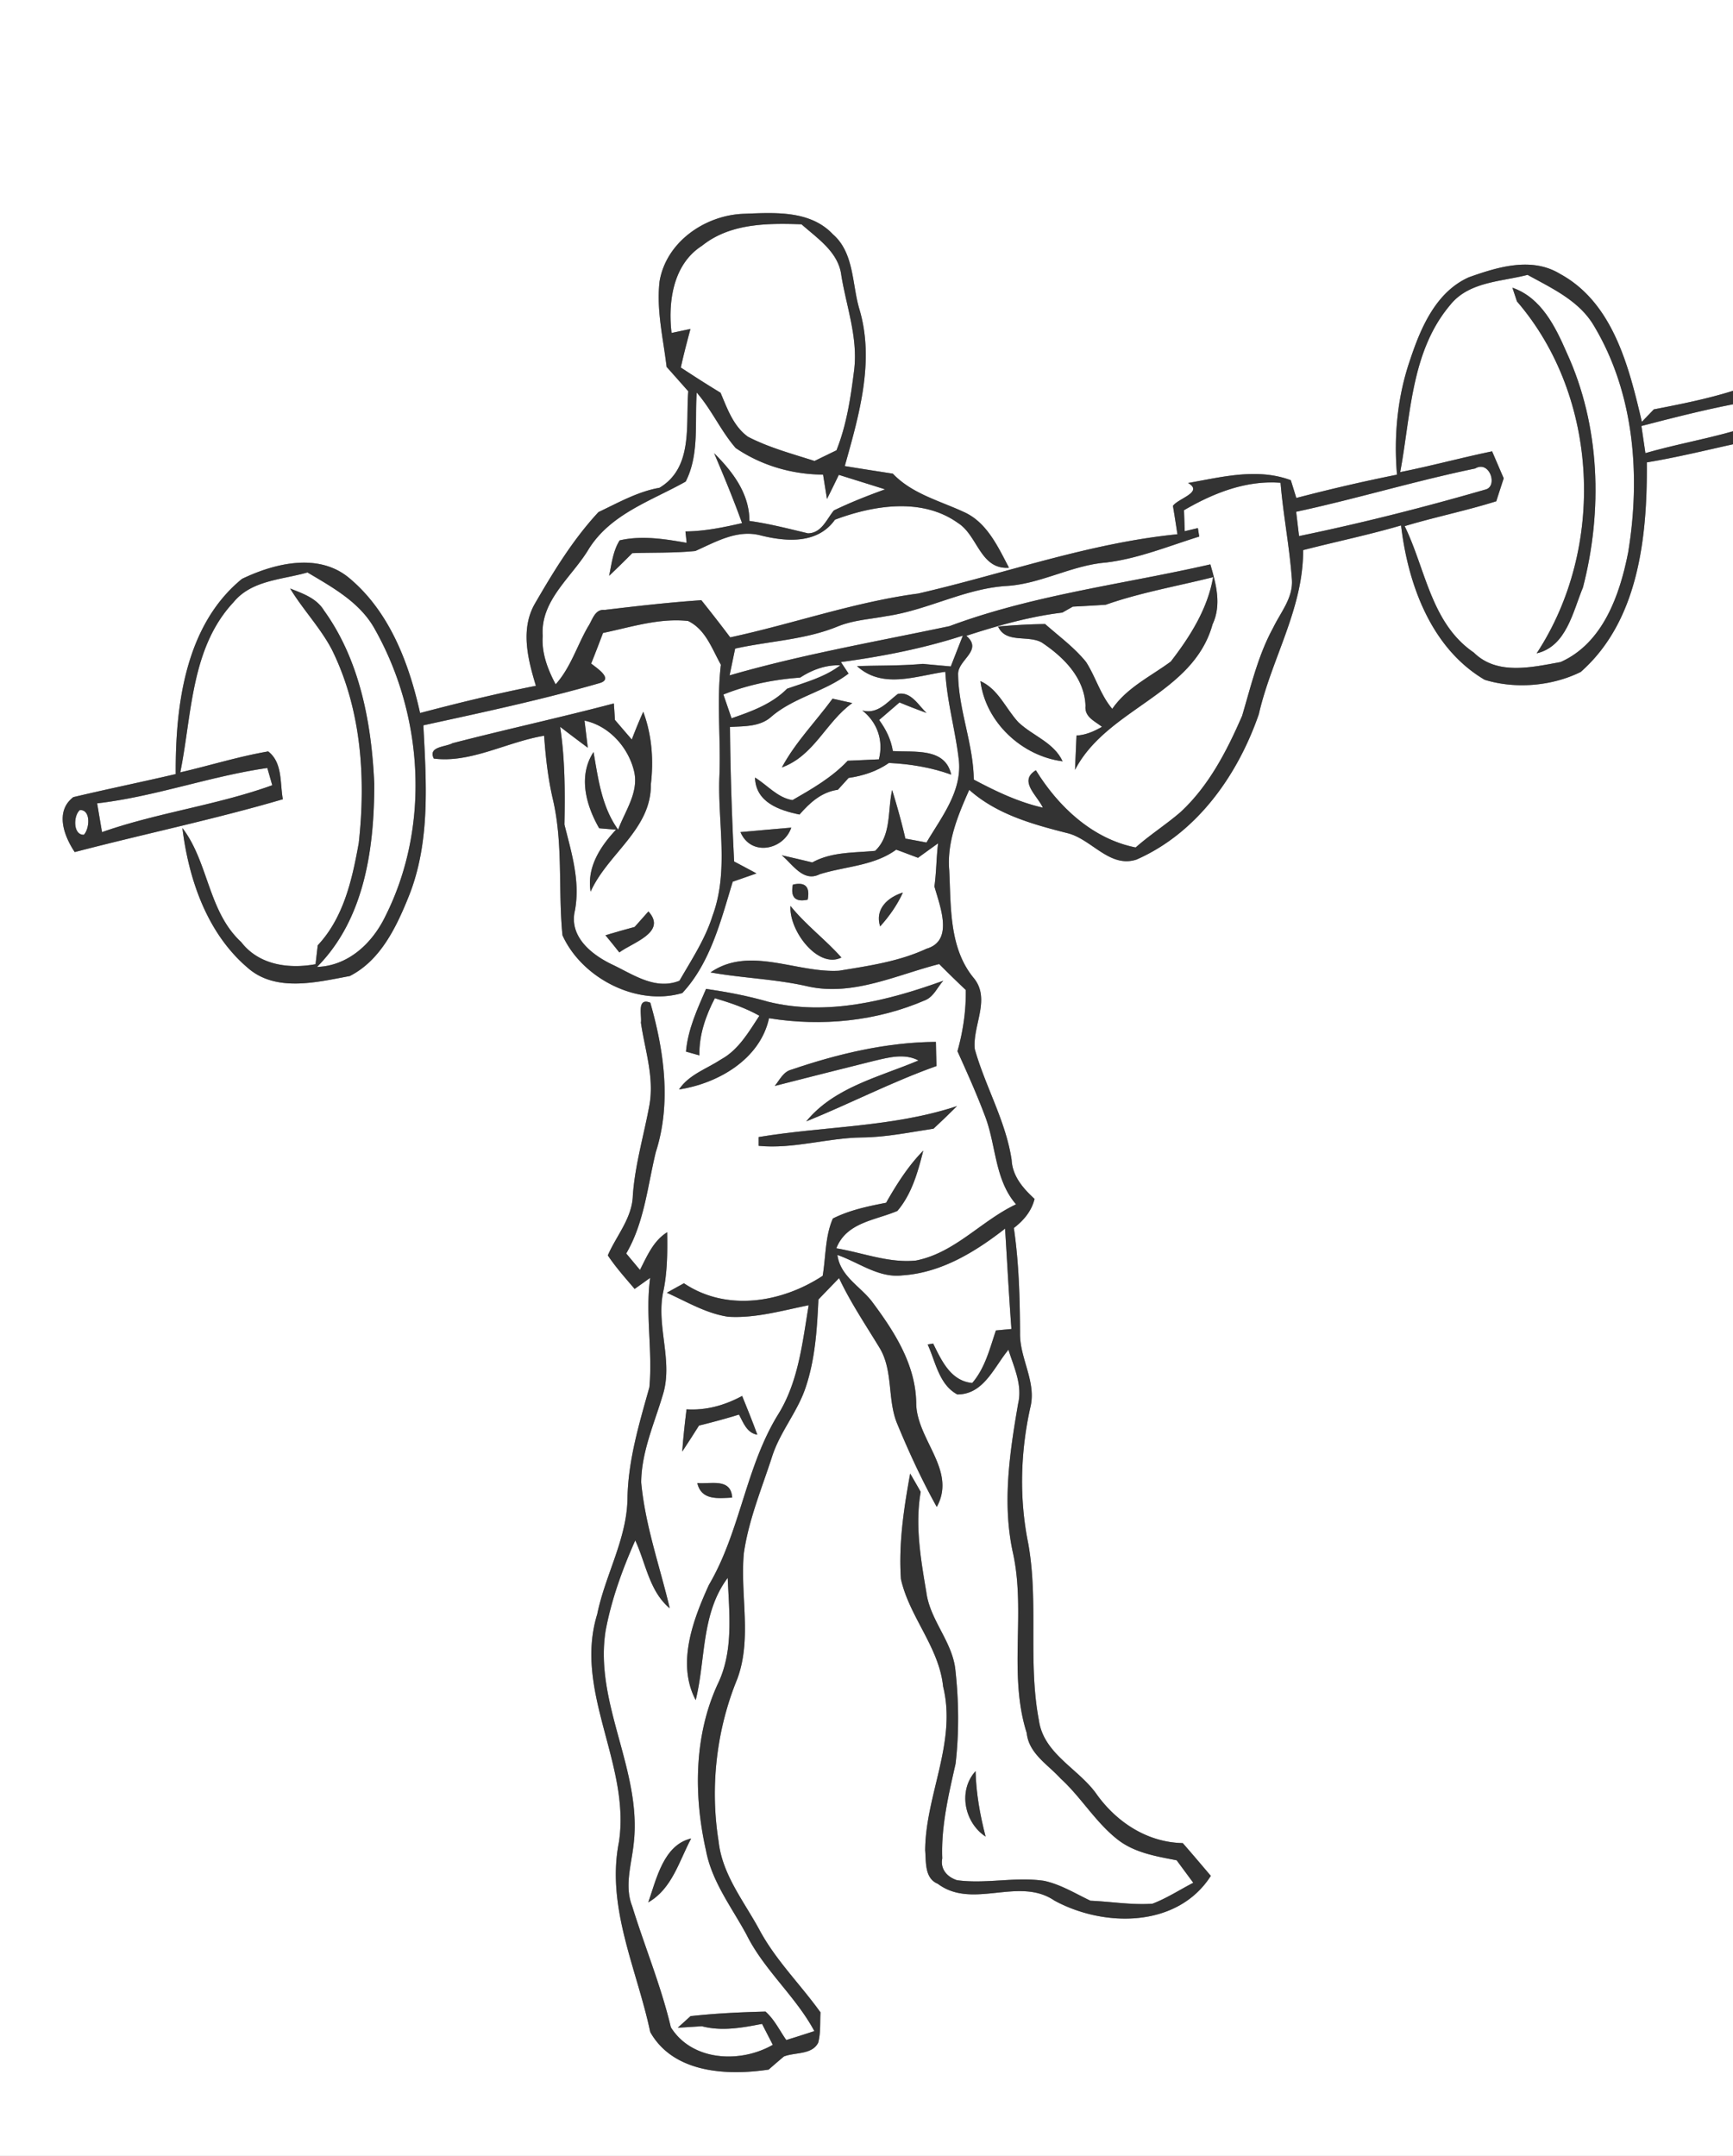 <svg width="221pt" height="275pt" viewBox="0 0 221 275" xmlns="http://www.w3.org/2000/svg"><rect x="0" y="0" width="221" height="275" fill="#808080" stroke="none"/><g fill="#FFF"><path d="M0 0h221v49.85c-3.3 1.04-6.71 1.71-10.1 2.37-.38.4-1.14 1.19-1.52 1.59-1.64-6.96-3.64-15.17-10.43-18.87-3.63-2.22-7.96-.88-11.64.43-4.16 1.86-6.11 6.38-7.46 10.45-1.64 4.72-2.12 9.76-1.7 14.73-4.31.86-8.59 1.86-12.84 2.97-.17-.57-.52-1.7-.7-2.27-4.3-1.59-8.78-.4-13.1.36 2.03 1.17-1.29 1.97-1.93 2.92.2 1.21.39 2.41.57 3.62-11.32 1.12-22.03 5.03-33.06 7.56-8.17 1.09-15.93 3.86-23.97 5.59-1.2-1.6-2.43-3.18-3.68-4.74-4.12.28-8.23.75-12.33 1.24-1.28-.13-1.57 1.33-2.13 2.15-1.4 2.43-2.22 5.23-4.12 7.34-1.01-1.9-1.81-3.98-1.65-6.17-.32-4.57 3.76-7.53 5.89-11.12 2.83-4.49 7.99-6.12 12.34-8.57 1.77-3.45 1.14-7.59 1.41-11.35 1.91 2.18 3.07 4.89 4.97 7.07 3.27 2.23 7.19 3.37 11.14 3.39.13.77.37 2.33.5 3.11.51-1.02 1.02-2.05 1.51-3.08 1.97.62 3.94 1.23 5.9 1.85-2.21.8-4.4 1.66-6.53 2.69-.94 1.14-1.57 2.9-3.31 2.92-2.48-.59-4.94-1.23-7.46-1.58 0-3.5-2.14-6.29-4.5-8.64 1.25 2.95 2.48 5.9 3.56 8.92-2.38.54-4.77 1.04-7.22 1.06.04.36.12 1.09.15 1.45-2.8-.49-5.73-.96-8.54-.31-.85 1.36-1.02 2.98-1.34 4.52 1-.95 1.98-1.91 2.95-2.89 2.68-.1 5.38 0 8.05-.28 2.65-1.18 5.37-2.79 8.38-1.97 3.28.81 7.23 1.08 9.42-2.02 4.94-1.85 11.11-2.85 15.68.42 2.55 1.6 2.83 5.97 6.51 5.71-1.41-2.69-2.82-5.8-5.75-7.11-3.13-1.45-6.61-2.32-9.06-4.89-2.05-.32-4.09-.63-6.13-.97 1.81-6.46 3.86-13.42 1.84-20.09-.93-3.19-.64-7.11-3.36-9.48-2.91-3.09-7.48-2.76-11.35-2.61-4.93.17-9.9 3.57-10.75 8.63-.42 3.65.47 7.28.9 10.9.92 1.03 1.84 2.07 2.76 3.11-.34 4.27.66 9.72-3.67 12.31-2.79.49-5.26 1.91-7.78 3.1-3.27 3.52-5.77 7.64-8.16 11.77-1.81 3.26-.83 7.05.18 10.39-4.96.98-9.88 2.18-14.77 3.47-1.42-6.39-3.92-12.99-9.1-17.27-3.92-3.21-9.48-1.82-13.61.16-7.23 5.9-8.5 16.14-8.45 24.9-4.34 1.01-8.72 1.91-13.06 2.94-2.37 1.82-1.19 4.96.18 7.01 8.83-2.31 17.78-4.17 26.54-6.74-.38-2.06-.01-4.67-1.87-6.1-3.79.65-7.47 1.81-11.21 2.67 1.5-7.37 1.32-15.85 6.79-21.7 2.31-2.83 6.19-2.86 9.43-3.8 3.24 1.93 6.74 3.84 8.61 7.27 6.22 11.06 7.06 25.27 1.27 36.69-1.66 3.37-4.68 6.22-8.66 6.36 6.07-6.1 7.3-15.14 7.3-23.36-.34-7.7-1.83-15.76-6.42-22.12-.95-1.56-2.71-2.16-4.31-2.79 1.63 2.69 3.85 4.99 5.32 7.79 3.76 7.6 4.35 16.35 3.43 24.67-.83 4.62-1.91 9.51-5.23 13.05l-.28 2.41c-3.42.63-7.23.11-9.48-2.82-4.23-3.89-4.16-10.2-7.5-14.55.8 6.54 3.14 13.39 8.28 17.79 3.59 3.21 8.83 1.88 13.07 1.09 3.96-2.02 5.98-6.33 7.56-10.27 2.73-6.9 2.19-14.46 1.82-21.71 7.52-1.64 15.07-3.25 22.46-5.38 1.87-.53-.4-1.95-1.06-2.5.52-1.3 1.02-2.6 1.51-3.9 3.56-.74 7.16-1.93 10.84-1.53 2.24 1.07 3.05 3.55 4.19 5.58-.56 4.74.01 9.51-.19 14.27-.23 5.91 1.24 12.03-.87 17.74-.93 2.99-2.68 5.61-4.22 8.3-3.12 1.25-5.96-.84-8.67-2.11-2.62-1.27-5.45-3.58-4.66-6.86.69-3.76-.44-7.35-1.34-10.95.08-4.16.08-8.34-.55-12.47 1.17.9 2.35 1.79 3.53 2.67-.11-.86-.31-2.6-.42-3.46 3.15.66 5.61 3.43 6.33 6.5.61 2.66-1.17 5.04-2.04 7.41-2.1-2.91-2.54-6.47-3.14-9.9-2 3.06-.96 6.79.72 9.72.54.05 1.61.14 2.15.18-2.02 2.16-3.75 4.81-3.24 7.91 2.16-4.84 7.76-7.95 7.68-13.69.37-3.12.13-6.3-.97-9.26a64.2 64.2 0 00-1.46 3.54c-.72-.83-1.43-1.66-2.15-2.5-.03-.52-.1-1.57-.14-2.1-6.83 1.8-13.73 3.3-20.57 5.07-.9.5-3.16.41-2.39 1.96 4.71.61 9.37-2.14 14.07-2.91.19 2.7.49 5.4 1.1 8.04 1.35 5.71.67 11.63 1.24 17.41 2.45 5.44 9.45 9.09 15.28 7.37 3.58-3.83 4.93-9.28 6.43-14.2.76-.27 2.28-.79 3.03-1.06-.95-.51-1.9-1.02-2.85-1.52-.29-5.72-.48-11.44-.53-17.16 1.83-.11 3.85 0 5.31-1.34 2.9-2.47 6.8-3.16 9.81-5.47-.24-.37-.73-1.1-.97-1.47 5.26-.71 10.49-1.73 15.55-3.37-.39.98-1.16 2.95-1.54 3.93-1.19-.11-2.38-.21-3.57-.33-2.79.26-5.6.19-8.39.29 3.25 2.95 7.46 1.26 11.26.72.21 3.85 1.32 7.58 1.74 11.4.35 3.94-2.26 7.18-4.14 10.38-.67-.13-2.02-.38-2.69-.5-.48-2.09-1.06-4.15-1.69-6.2-.59 2.58-.07 5.8-2.17 7.76-2.71.27-5.53.11-8.01 1.48-1.3-.31-2.6-.62-3.9-.91 1.39 1.14 2.74 3.47 4.83 2.42 3.28-1.03 6.91-1.05 9.77-3.14.93.34 1.85.69 2.78 1.04.64-.47 1.92-1.39 2.56-1.85-.23 1.82-.21 3.68-.47 5.5.7 2.53 2.52 6.93-1.02 7.95-3.49 1.63-7.36 2.18-11.12 2.8-5.41.33-11.45-3.22-16.41.22 4.1.73 8.29.84 12.36 1.77 5.77 1.31 11.32-1.44 16.8-2.84 1.11 1.12 2.24 2.22 3.39 3.31.04 2.64-.35 5.27-1.06 7.81 1.22 2.71 2.44 5.42 3.49 8.21 1.46 3.75 1.22 8.13 3.98 11.32-4.44 2.09-7.8 6.2-12.77 7.17-3.45.35-6.78-1-10.15-1.56 1.31-3.33 4.95-3.55 7.79-4.77 1.84-2.16 2.62-4.99 3.3-7.69-1.92 1.95-3.39 4.28-4.74 6.65-2.32.45-4.67.94-6.79 2.01-1 2.28-.89 4.88-1.3 7.31-5.22 3.43-12.26 4.6-17.69.95-.73.4-1.46.8-2.18 1.21 2.54 1.14 5.02 2.65 7.83 3.06 3.48.21 6.88-.79 10.26-1.47-.8 4.72-1.29 9.68-3.85 13.85-4.2 6.75-4.86 15-8.88 21.83-2.02 4.44-4.14 10.04-1.68 14.69 1.29-5.23.68-11.04 4.08-15.59.19 4.54.78 9.36-1.3 13.6-3.01 6.59-3.04 14.2-1.47 21.17.75 3.99 3.28 7.24 5.17 10.74 2.25 4.53 6.26 7.85 8.65 12.3-1.19.39-2.38.77-3.58 1.14-.86-1.23-1.52-2.63-2.65-3.63-3.19.08-6.39.23-9.56.58-.4.37-1.22 1.11-1.63 1.48 1.03-.06 2.06-.13 3.08-.19 2.55.67 5.14.19 7.67-.3.34.67 1.03 2 1.37 2.67-4.13 2.38-10.3 2.1-13-2.24-1.25-5.28-3.34-10.29-4.94-15.47-1.02-2.61-.05-5.38.21-8.03 1.05-9.27-5.03-17.76-3.6-27.02.74-4.01 2.14-7.86 3.79-11.58 1.36 2.92 1.79 6.49 4.4 8.66-1.26-5.34-3.14-10.57-3.64-16.06.03-3.91 1.67-7.5 2.76-11.18 1.33-4.27-.84-8.68.02-13 .56-2.54.57-5.15.53-7.73-1.77 1.1-2.56 3.04-3.47 4.81-.58-.7-1.17-1.4-1.75-2.1 2.31-3.96 2.71-8.56 3.77-12.93 2-6.2 1.06-12.92-.7-19.06-1.77-.71-1.06 1.66-1.2 2.54.51 3.51 1.74 7.01 1.07 10.61-.7 3.81-1.83 7.56-2.1 11.45-.09 2.89-2.09 5.1-3.19 7.63 1.01 1.52 2.24 2.89 3.42 4.28.5-.35 1.49-1.06 1.98-1.41-.63 4.64.33 9.32-.1 13.96-1.29 4.61-2.69 9.23-2.79 14.07-.04 5.22-2.84 9.84-3.86 14.87-3.04 9.85 4.27 19.14 2.77 29.05-1.66 8.35 2.31 16.26 3.99 24.25 2.95 5.24 9.78 5.59 15.1 4.79.64-.56 1.29-1.12 1.94-1.67 1.43-.57 3.58-.19 4.38-1.76.33-1.27.22-2.59.29-3.87-2.53-3.54-5.69-6.63-7.76-10.48-1.97-3.66-4.76-7.05-5.23-11.32-1.11-6.93-.29-14.23 2.38-20.73 1.91-5.17.34-10.73.84-16.06.61-4.22 2.26-8.18 3.57-12.21.99-3.2 3.28-5.78 4.32-8.95 1.21-3.6 1.44-7.42 1.62-11.18.87-.91 1.75-1.82 2.63-2.73 1.45 3.09 3.36 5.92 5.12 8.82 1.84 2.96.99 6.69 2.32 9.82 1.49 3.6 3.12 7.14 5.02 10.55 2.56-4.66-2.49-8.5-2.62-13.12-.02-5.02-2.83-9.32-5.72-13.18-1.52-1.9-3.98-3.19-4.33-5.84 2.71.93 5.26 2.97 8.29 2.6 4.93-.32 9.29-2.99 13.09-5.96.27 4.27.49 8.54.81 12.8-.5.05-1.48.14-1.98.19-.78 2.31-1.38 4.8-3.02 6.7-2.75-.26-3.92-2.88-4.98-5.03l-.7.12c1.02 2.22 1.44 5.11 3.78 6.37 3.37.01 4.69-3.5 6.52-5.7.69 2.21 1.8 4.47 1.24 6.85-1.09 6.29-2.06 12.82-.65 19.13 1.64 7.56-.63 15.44 1.74 22.9.26 2.62 2.68 4.01 4.3 5.79 2.61 2.38 4.43 5.53 7.21 7.74 2.16 1.74 4.96 2.2 7.61 2.71.7.95 1.41 1.91 2.12 2.87-1.72.89-3.37 1.97-5.2 2.67-2.64.19-5.27-.27-7.91-.38-1.94-.92-3.81-2.09-5.93-2.54-3.69-.54-7.41.43-11.1-.08-1.24-.41-2.14-1.4-1.87-2.78-.16-4.09.81-8.11 1.7-12.08.46-4.01.41-8.08-.04-12.09-.43-3.54-3.23-6.25-3.69-9.78-.71-4.22-1.46-8.53-.72-12.8-.44-.79-.89-1.56-1.34-2.34-.81 4.43-1.49 8.95-1.18 13.46 1.08 4.84 4.86 8.67 5.38 13.71 1.75 7.12-2.24 13.84-2.29 20.89.13 1.49-.09 3.57 1.61 4.27 4.46 3.34 10.3-.97 14.87 2.14 6.31 3.44 15.7 3.51 19.95-3.15-1.19-1.4-2.37-2.8-3.58-4.18-4.47-.09-8.33-2.59-10.91-6.13-2.3-3.36-6.83-5.18-7.44-9.56-1.41-7.44-.01-15.11-1.36-22.56-1.16-5.7-.99-11.65.27-17.31.82-3.27-1.36-6.24-1.31-9.47-.02-4.49-.14-8.98-.79-13.43 1.25-.96 2.26-2.15 2.64-3.71-1.45-1.34-2.81-2.88-2.92-4.96-.74-4.97-3.35-9.35-4.7-14.14-.32-3 2.08-6.37-.13-9.07-3.16-3.82-2.9-9.09-3.13-13.76-.31-3.63 1.12-7.01 2.55-10.25 3.5 3.12 8.03 4.38 12.47 5.51 3.12.73 5.41 4.52 8.87 3.38 7.72-3.4 12.9-10.76 15.59-18.54 1.62-7.09 5.69-13.48 5.65-20.93 4.16-1.07 8.36-1.94 12.49-3.15.88 7.51 3.83 15.67 10.66 19.69 3.9 1.21 8.59.82 12.25-1 7.45-6.56 8.5-17.4 8.43-26.73 3.7-.61 7.34-1.5 10.99-2.31V275H0V0m114.49 88.52c-1.38 1.06-2.56 2.62-4.52 2.11 1.92 1.52 2.72 3.84 2.11 6.23l-3.98.18c-1.99 2.12-4.54 3.58-7.04 5.02-1.9-.3-3.2-1.91-4.78-2.88.09 3.15 3.06 4.18 5.68 4.72 1.31-1.51 2.82-2.88 4.89-3.16.34-.38 1.03-1.13 1.37-1.51 1.84-.27 3.61-.84 5.14-1.91 2.71.13 5.39.57 7.94 1.49-.76-3.5-4.76-2.82-7.44-3.01-.23-1.46-.88-2.78-1.75-3.96.87-.74 1.74-1.49 2.6-2.24 1.14.48 2.29.92 3.44 1.34-1.03-.98-1.99-2.78-3.66-2.42m-8.32.6c-2.15 2.93-4.77 5.6-6.46 8.77 4.13-1.5 5.61-5.8 8.98-8.21l-2.52-.56m-11.74 17.02c1.31 3.12 5.47 2.33 6.48-.57-2.16.18-4.32.38-6.48.57m6.68 6.7c-.32 1.62.31 2.26 1.89 1.92.32-1.65-.31-2.29-1.89-1.92m11.13 5.33c1.17-1.3 2.18-2.73 2.9-4.32-1.92.6-3.61 2.1-2.9 4.32m-29.55-1.91c-.44.5-1.32 1.49-1.76 1.98-1.25.33-2.49.69-3.72 1.06.6.72 1.19 1.45 1.77 2.19 1.66-1.26 6.13-2.56 3.71-5.23m18.12-.7c-.23 3.12 3.5 8.07 6.49 6.58-1.99-2.26-4.56-4.16-6.49-6.58m-2.85 12.22c-2.59-.75-5.25-1.25-7.92-1.64-1.11 2.57-2.32 5.17-2.56 8l1.71.48c-.05-2.59.79-5.01 1.97-7.29 1.96.58 3.9 1.23 5.68 2.24-1.35 2.05-2.65 4.34-4.88 5.56-1.83 1.21-4.1 1.93-5.37 3.84 4.96-.76 10.34-3.84 11.48-9.09 6.72 1.09 13.74.4 20.01-2.34 1.03-.48 1.48-1.64 2.21-2.44-7.09 2.56-14.82 4.53-22.33 2.68m2.97 8.66c-1.04.26-1.5 1.31-2.13 2.08 4.23-1.09 8.47-2.15 12.7-3.21 1.84-.43 3.84-.98 5.63-.04-4.96 2.1-10.76 3.41-14.31 7.77 5.56-2.25 10.93-5.04 16.61-7.06-.04-1.03-.06-2.05-.08-3.08-6.28.04-12.49 1.52-18.42 3.54m-4.18 8.6v1.12c4.46.43 8.76-1.02 13.2-1.07 3.06-.03 6.07-.66 9.1-1.12 1.01-.94 2.01-1.9 2.99-2.88-8.17 2.71-16.87 2.55-25.29 3.95m-9.2 34.73c-.22 1.79-.42 3.59-.55 5.39.73-1.1 1.44-2.21 2.14-3.32 1.71-.42 3.41-.88 5.1-1.4.57 1.05.99 2.33 2.34 2.57-.61-1.67-1.27-3.31-1.94-4.95-2.19 1.19-4.59 1.87-7.09 1.71m1.37 9.4c.52 2.23 2.61 1.95 4.45 1.86-.15-2.55-2.74-1.69-4.45-1.86m36.77 45.1c-.71-2.74-1.21-5.52-1.28-8.35-2.26 2.48-1.44 6.56 1.28 8.35m-43.02 8.39c3.04-1.74 3.93-5.26 5.47-8.15-3.52.82-4.43 5.18-5.47 8.15z"/><path d="M89.52 31.35c3.58-2.88 8.33-2.89 12.69-2.74 2.05 1.82 4.73 3.55 5.08 6.53.65 3.97 2.11 7.87 1.65 11.94-.44 3.51-.95 7.06-2.27 10.36l-2.8 1.36c-2.86-.92-5.81-1.7-8.49-3.09-1.86-1.35-2.63-3.58-3.49-5.61-1.71-1.04-3.4-2.12-5.07-3.22.36-1.65.79-3.29 1.23-4.92-.61.13-1.81.38-2.41.51-.47-4.01.2-8.77 3.88-11.12zM184.92 38.92c2.39-3.01 6.47-2.97 9.88-3.86 3.14 1.73 6.65 3.33 8.51 6.57 5.12 8.59 5.92 19.13 4.32 28.83-1.06 5.4-3.2 11.58-8.62 13.99-3.65.66-8.09 1.73-11.06-1.21-5.46-3.72-6.14-10.65-8.82-16.13 3.86-1.16 7.83-1.96 11.68-3.17.31-.98.63-1.95.95-2.93-.5-1.14-.99-2.29-1.48-3.44-3.92.81-7.79 1.87-11.72 2.65 1.36-7.24 1.35-15.36 6.36-21.3m7.95-2.22c.15.43.44 1.31.58 1.75 10.52 12.21 11.31 31.49 2.51 44.89 3.81-.89 4.62-5.32 5.91-8.42 2.53-9.79 2.2-20.62-2.06-29.9-1.45-3.33-3.25-7.05-6.94-8.32zM209.32 54.34c3.87-1.01 7.75-2 11.68-2.77v3.44c-3.7 1.05-7.48 1.72-11.17 2.79l-.51-3.46z"/><path d="M165.29 65.28c7.65-1.64 15.17-3.94 22.83-5.52 1.85-1.1 2.95 2.31 1.29 2.69-7.84 2.27-15.76 4.28-23.75 5.93-.09-.78-.28-2.32-.37-3.1zM150.99 65.08c3.74-2.18 7.9-3.84 12.31-3.5.34 4.14 1.16 8.22 1.45 12.36.16 2.34-1.45 4.17-2.4 6.15-1.92 3.51-2.82 7.42-3.95 11.22-1.93 4.44-4.22 8.89-7.8 12.23-1.85 1.61-3.94 2.93-5.78 4.56-5.49-1.09-9.85-5.19-12.72-9.85-2.25 1.36.14 3.17.89 4.77-3.12-.7-6.01-2.09-8.81-3.58-.05-4.58-1.96-8.9-2-13.48.01-1.83 3.22-2.99 1.05-4.86 4-1.3 8.07-2.46 12.24-2.96.34-.19 1.01-.57 1.34-.76 1.39-.07 2.79-.15 4.19-.24 4.46-1.57 9.13-2.37 13.7-3.52-.69 4.03-2.94 7.58-5.39 10.76-2.58 1.91-5.59 3.31-7.47 6.04-1.5-1.77-2.11-4.06-3.34-5.98-1.5-1.86-3.45-3.27-5.22-4.84-2 .02-4.01.14-6 .32 1.01 2.21 3.81 1.03 5.58 2.04 2.79 1.87 5.44 4.49 5.57 8.08-.15 1.42 1.18 1.94 2.1 2.67-1.01.58-2.08 1.05-3.25 1.11-.06 1.46-.13 2.92-.19 4.38 4.09-7.87 15.06-9.58 17.54-18.56 1.17-2.5.45-5.15-.28-7.65-11.11 2.54-22.57 3.88-33.27 7.88-9.37 1.98-18.83 3.61-28.04 6.28.18-.86.53-2.57.71-3.42 4.38-.97 8.96-1.11 13.15-2.85 1.96-.79 4.09-.9 6.15-1.29 5.15-.75 9.81-3.42 15.04-3.83 4.53-.19 8.5-2.66 12.99-3.01 4.1-.5 7.93-2.09 11.85-3.31-.04-.27-.13-.81-.17-1.08l-1.68.4c-.02-.67-.07-2.01-.09-2.68m-25.96 21.8c.65 5.24 5.28 9.57 10.48 10.23-1.13-2.43-3.82-3.24-5.65-4.99-1.62-1.75-2.53-4.2-4.83-5.24z"/><path d="M102.04 86.43c1.53-1 3.26-1.63 5.12-1.57-2 1.53-4.45 2.17-6.79 2.99-1.93 1.95-4.54 2.9-7.08 3.77l-1.04-3.03c3.12-1.25 6.44-1.92 9.79-2.16zM12.39 102.47c7.37-.85 14.39-3.46 21.7-4.51.16.55.47 1.65.63 2.2-7.06 2.55-14.62 3.49-21.71 5.98-.16-.92-.47-2.75-.62-3.67zM10.18 103.33c1.44-.08 1.25 2.4.51 3.15-1.39.04-1.35-2.43-.51-3.15z"/></g><g fill="#333"><path d="M84.11 35.9c.85-5.06 5.82-8.46 10.75-8.63 3.87-.15 8.44-.48 11.35 2.61 2.72 2.37 2.43 6.29 3.36 9.48 2.02 6.67-.03 13.63-1.84 20.09 2.04.34 4.08.65 6.13.97 2.45 2.57 5.93 3.44 9.06 4.89 2.93 1.31 4.34 4.42 5.75 7.11-3.68.26-3.96-4.11-6.51-5.71-4.57-3.27-10.74-2.27-15.68-.42-2.19 3.1-6.14 2.83-9.42 2.02-3.01-.82-5.73.79-8.38 1.97-2.67.28-5.37.18-8.05.28-.97.98-1.95 1.94-2.95 2.89.32-1.54.49-3.16 1.34-4.52 2.81-.65 5.74-.18 8.54.31-.03-.36-.11-1.09-.15-1.45 2.45-.02 4.84-.52 7.22-1.06-1.08-3.02-2.31-5.97-3.56-8.92 2.36 2.35 4.5 5.14 4.5 8.64 2.52.35 4.98.99 7.46 1.58 1.74-.02 2.37-1.78 3.31-2.92 2.13-1.03 4.32-1.89 6.53-2.69-1.96-.62-3.93-1.23-5.9-1.85-.49 1.03-1 2.06-1.51 3.08-.13-.78-.37-2.34-.5-3.11-3.95-.02-7.87-1.16-11.14-3.39-1.9-2.18-3.06-4.89-4.97-7.07-.27 3.76.36 7.9-1.41 11.35-4.35 2.45-9.51 4.08-12.34 8.57-2.13 3.59-6.21 6.55-5.89 11.12-.16 2.19.64 4.27 1.65 6.17 1.9-2.11 2.72-4.91 4.12-7.34.56-.82.85-2.28 2.13-2.15 4.1-.49 8.21-.96 12.33-1.24 1.25 1.56 2.48 3.14 3.68 4.74 8.04-1.73 15.8-4.5 23.97-5.59 11.03-2.53 21.74-6.44 33.06-7.56-.18-1.21-.37-2.41-.57-3.62.64-.95 3.96-1.75 1.93-2.92 4.32-.76 8.8-1.95 13.1-.36.18.57.53 1.7.7 2.27 4.25-1.11 8.53-2.11 12.84-2.97-.42-4.97.06-10.01 1.7-14.73 1.35-4.07 3.3-8.59 7.46-10.45 3.68-1.31 8.01-2.65 11.64-.43 6.79 3.7 8.79 11.91 10.43 18.87.38-.4 1.14-1.19 1.52-1.59 3.39-.66 6.8-1.33 10.1-2.37v1.72c-3.93.77-7.81 1.76-11.68 2.77l.51 3.46c3.69-1.07 7.47-1.74 11.17-2.79v1.66c-3.65.81-7.29 1.7-10.99 2.31.07 9.33-.98 20.17-8.43 26.73-3.66 1.82-8.35 2.21-12.25 1-6.83-4.02-9.78-12.18-10.66-19.69-4.13 1.21-8.33 2.08-12.49 3.15.04 7.45-4.03 13.84-5.65 20.93-2.69 7.78-7.87 15.14-15.59 18.54-3.46 1.14-5.75-2.65-8.87-3.38-4.44-1.13-8.97-2.39-12.47-5.51-1.43 3.24-2.86 6.62-2.55 10.25.23 4.67-.03 9.94 3.13 13.76 2.21 2.7-.19 6.07.13 9.07 1.35 4.79 3.96 9.17 4.7 14.14.11 2.08 1.47 3.62 2.92 4.96-.38 1.56-1.39 2.75-2.64 3.71.65 4.45.77 8.94.79 13.43-.05 3.23 2.13 6.2 1.31 9.47-1.26 5.66-1.43 11.61-.27 17.31 1.35 7.45-.05 15.12 1.36 22.56.61 4.38 5.14 6.2 7.44 9.56 2.58 3.54 6.44 6.04 10.91 6.13 1.21 1.38 2.39 2.78 3.58 4.18-4.25 6.66-13.64 6.59-19.95 3.15-4.57-3.11-10.41 1.2-14.87-2.14-1.7-.7-1.48-2.78-1.61-4.27.05-7.05 4.04-13.77 2.29-20.89-.52-5.04-4.3-8.87-5.38-13.71-.31-4.51.37-9.03 1.18-13.46.45.78.9 1.55 1.34 2.34-.74 4.27.01 8.58.72 12.8.46 3.53 3.26 6.24 3.69 9.78.45 4.01.5 8.08.04 12.09-.89 3.97-1.86 7.99-1.7 12.08-.27 1.38.63 2.37 1.87 2.78 3.69.51 7.41-.46 11.1.08 2.12.45 3.99 1.62 5.93 2.54 2.64.11 5.27.57 7.91.38 1.83-.7 3.48-1.78 5.2-2.67-.71-.96-1.42-1.92-2.12-2.87-2.65-.51-5.45-.97-7.61-2.71-2.78-2.21-4.6-5.36-7.21-7.74-1.62-1.78-4.04-3.17-4.3-5.79-2.37-7.46-.1-15.34-1.74-22.9-1.41-6.31-.44-12.84.65-19.13.56-2.38-.55-4.64-1.24-6.85-1.83 2.2-3.15 5.71-6.52 5.7-2.34-1.26-2.76-4.15-3.78-6.37l.7-.12c1.06 2.15 2.23 4.77 4.98 5.03 1.64-1.9 2.24-4.39 3.02-6.7.5-.05 1.48-.14 1.98-.19-.32-4.26-.54-8.53-.81-12.8-3.8 2.97-8.16 5.64-13.09 5.96-3.03.37-5.58-1.67-8.29-2.6.35 2.65 2.81 3.94 4.33 5.84 2.89 3.86 5.7 8.16 5.72 13.18.13 4.62 5.18 8.46 2.62 13.12-1.9-3.41-3.53-6.95-5.02-10.55-1.33-3.13-.48-6.86-2.32-9.82-1.76-2.9-3.67-5.73-5.12-8.82-.88.91-1.76 1.82-2.63 2.73-.18 3.76-.41 7.58-1.62 11.18-1.04 3.17-3.33 5.75-4.32 8.95-1.31 4.03-2.96 7.99-3.57 12.21-.5 5.33 1.07 10.89-.84 16.06-2.67 6.5-3.49 13.8-2.38 20.73.47 4.27 3.26 7.66 5.23 11.32 2.07 3.85 5.23 6.94 7.76 10.48-.07 1.28.04 2.6-.29 3.87-.8 1.57-2.95 1.19-4.38 1.76-.65.55-1.3 1.11-1.94 1.67-5.32.8-12.15.45-15.1-4.79-1.68-7.99-5.65-15.9-3.99-24.25 1.5-9.91-5.81-19.2-2.77-29.05 1.02-5.03 3.82-9.65 3.86-14.87.1-4.84 1.5-9.46 2.79-14.07.43-4.64-.53-9.32.1-13.96-.49.35-1.48 1.06-1.98 1.41-1.18-1.39-2.41-2.76-3.42-4.28 1.1-2.53 3.1-4.74 3.19-7.63.27-3.89 1.4-7.64 2.1-11.45.67-3.6-.56-7.1-1.07-10.61.14-.88-.57-3.25 1.2-2.54 1.76 6.14 2.7 12.86.7 19.06-1.06 4.37-1.46 8.97-3.77 12.93.58.7 1.17 1.4 1.75 2.1.91-1.77 1.7-3.71 3.47-4.81.04 2.58.03 5.19-.53 7.73-.86 4.32 1.31 8.73-.02 13-1.09 3.68-2.73 7.27-2.76 11.18.5 5.49 2.38 10.72 3.64 16.06-2.61-2.17-3.04-5.74-4.4-8.66-1.65 3.72-3.05 7.57-3.79 11.58-1.43 9.26 4.65 17.75 3.6 27.02-.26 2.65-1.23 5.42-.21 8.03 1.6 5.18 3.69 10.19 4.94 15.47 2.7 4.34 8.87 4.62 13 2.24-.34-.67-1.03-2-1.37-2.67-2.53.49-5.12.97-7.67.3-1.02.06-2.05.13-3.08.19.41-.37 1.23-1.11 1.63-1.48 3.17-.35 6.37-.5 9.56-.58 1.13 1 1.79 2.4 2.65 3.63 1.2-.37 2.39-.75 3.58-1.14-2.39-4.45-6.4-7.77-8.65-12.3-1.89-3.5-4.42-6.75-5.17-10.74-1.57-6.97-1.54-14.58 1.47-21.17 2.08-4.24 1.49-9.06 1.3-13.6-3.4 4.55-2.79 10.36-4.08 15.59-2.46-4.65-.34-10.25 1.68-14.69 4.02-6.83 4.68-15.08 8.88-21.83 2.56-4.17 3.05-9.13 3.85-13.85-3.38.68-6.78 1.68-10.26 1.47-2.81-.41-5.29-1.92-7.83-3.06.72-.41 1.45-.81 2.18-1.21 5.43 3.65 12.47 2.48 17.69-.95.41-2.43.3-5.03 1.3-7.31 2.12-1.07 4.47-1.56 6.79-2.01 1.35-2.37 2.82-4.7 4.74-6.65-.68 2.7-1.46 5.53-3.3 7.69-2.84 1.22-6.48 1.44-7.79 4.77 3.37.56 6.7 1.91 10.15 1.56 4.97-.97 8.33-5.08 12.77-7.17-2.76-3.19-2.52-7.57-3.98-11.32-1.05-2.79-2.27-5.5-3.49-8.21.71-2.54 1.1-5.17 1.06-7.81-1.15-1.09-2.28-2.19-3.39-3.31-5.48 1.4-11.03 4.15-16.8 2.84-4.07-.93-8.26-1.04-12.36-1.77 4.96-3.44 11 .11 16.41-.22 3.76-.62 7.63-1.17 11.12-2.8 3.54-1.02 1.72-5.42 1.02-7.95.26-1.82.24-3.68.47-5.5-.64.46-1.92 1.38-2.56 1.85-.93-.35-1.85-.7-2.78-1.04-2.86 2.09-6.49 2.11-9.77 3.14-2.09 1.05-3.44-1.28-4.83-2.42 1.3.29 2.6.6 3.9.91 2.48-1.37 5.3-1.21 8.01-1.48 2.1-1.96 1.58-5.18 2.17-7.76.63 2.05 1.21 4.11 1.69 6.2.67.12 2.02.37 2.69.5 1.88-3.2 4.49-6.44 4.14-10.38-.42-3.82-1.53-7.55-1.74-11.4-3.8.54-8.01 2.23-11.26-.72 2.79-.1 5.6-.03 8.39-.29 1.19.12 2.38.22 3.57.33.38-.98 1.15-2.95 1.54-3.93-5.06 1.64-10.29 2.66-15.55 3.37.24.37.73 1.1.97 1.47-3.01 2.31-6.91 3-9.81 5.47-1.46 1.34-3.48 1.23-5.31 1.34.05 5.72.24 11.44.53 17.16.95.5 1.9 1.01 2.85 1.52-.75.27-2.27.79-3.03 1.06-1.5 4.92-2.85 10.37-6.43 14.2-5.83 1.72-12.83-1.93-15.28-7.37-.57-5.78.11-11.7-1.24-17.41-.61-2.64-.91-5.34-1.1-8.04-4.7.77-9.36 3.52-14.07 2.91-.77-1.55 1.49-1.46 2.39-1.96 6.84-1.77 13.74-3.27 20.57-5.07.04.53.11 1.58.14 2.1.72.84 1.43 1.67 2.15 2.5a64.2 64.2 0 011.46-3.54c1.1 2.96 1.34 6.14.97 9.26.08 5.74-5.52 8.85-7.68 13.69-.51-3.1 1.22-5.75 3.24-7.91-.54-.04-1.61-.13-2.15-.18-1.68-2.93-2.72-6.66-.72-9.72.6 3.43 1.04 6.99 3.14 9.9.87-2.37 2.65-4.75 2.04-7.41-.72-3.07-3.18-5.84-6.33-6.5.11.86.31 2.6.42 3.46-1.18-.88-2.36-1.77-3.53-2.67.63 4.13.63 8.31.55 12.47.9 3.6 2.03 7.19 1.34 10.95-.79 3.28 2.04 5.59 4.66 6.86 2.71 1.27 5.55 3.36 8.67 2.11 1.54-2.69 3.29-5.31 4.22-8.3 2.11-5.71.64-11.83.87-17.74.2-4.76-.37-9.53.19-14.27-1.14-2.03-1.95-4.51-4.19-5.58-3.68-.4-7.28.79-10.84 1.53-.49 1.3-.99 2.6-1.51 3.9.66.55 2.93 1.97 1.06 2.5-7.39 2.13-14.94 3.74-22.46 5.38.37 7.25.91 14.81-1.82 21.71-1.58 3.94-3.6 8.25-7.56 10.27-4.24.79-9.48 2.12-13.07-1.09-5.14-4.4-7.48-11.25-8.28-17.79 3.34 4.35 3.27 10.66 7.5 14.55 2.25 2.93 6.06 3.45 9.48 2.82l.28-2.41c3.32-3.54 4.4-8.43 5.23-13.05.92-8.32.33-17.07-3.43-24.67-1.47-2.8-3.69-5.1-5.32-7.79 1.6.63 3.36 1.23 4.31 2.79 4.59 6.36 6.08 14.42 6.42 22.12 0 8.22-1.23 17.26-7.3 23.36 3.98-.14 7-2.99 8.66-6.36 5.79-11.42 4.95-25.63-1.27-36.69-1.87-3.43-5.37-5.34-8.61-7.27-3.24.94-7.12.97-9.43 3.8-5.47 5.85-5.29 14.33-6.79 21.7 3.74-.86 7.42-2.02 11.21-2.67 1.86 1.43 1.49 4.04 1.87 6.1-8.76 2.57-17.71 4.43-26.54 6.74-1.37-2.05-2.55-5.19-.18-7.01 4.34-1.03 8.72-1.93 13.06-2.94-.05-8.76 1.22-19 8.45-24.9 4.13-1.98 9.69-3.37 13.61-.16 5.18 4.28 7.68 10.88 9.1 17.27 4.89-1.29 9.81-2.49 14.77-3.47-1.01-3.34-1.99-7.13-.18-10.39 2.39-4.13 4.89-8.25 8.16-11.77 2.52-1.19 4.99-2.61 7.78-3.1 4.33-2.59 3.33-8.04 3.67-12.31-.92-1.04-1.84-2.08-2.76-3.11-.43-3.62-1.32-7.25-.9-10.9m5.41-4.55c-3.68 2.35-4.35 7.11-3.88 11.12.6-.13 1.8-.38 2.41-.51-.44 1.63-.87 3.27-1.23 4.92 1.67 1.1 3.36 2.18 5.07 3.22.86 2.03 1.63 4.26 3.49 5.61 2.68 1.39 5.63 2.17 8.49 3.09l2.8-1.36c1.32-3.3 1.83-6.85 2.27-10.36.46-4.07-1-7.97-1.65-11.94-.35-2.98-3.03-4.71-5.08-6.53-4.36-.15-9.11-.14-12.69 2.74m95.4 7.57c-5.01 5.94-5 14.06-6.36 21.3 3.93-.78 7.8-1.84 11.72-2.65.49 1.15.98 2.3 1.48 3.44-.32.98-.64 1.95-.95 2.93-3.85 1.21-7.82 2.01-11.68 3.17 2.68 5.48 3.36 12.41 8.82 16.13 2.97 2.94 7.41 1.87 11.06 1.21 5.42-2.41 7.56-8.59 8.62-13.99 1.6-9.7.8-20.24-4.32-28.83-1.86-3.24-5.37-4.84-8.51-6.57-3.41.89-7.49.85-9.88 3.86m-19.63 26.36c.09.78.28 2.32.37 3.1 7.99-1.65 15.91-3.66 23.75-5.93 1.66-.38.56-3.79-1.29-2.69-7.66 1.58-15.18 3.88-22.83 5.52m-14.3-.2c.02.67.07 2.01.09 2.68l1.68-.4c.04.27.13.81.17 1.08-3.92 1.22-7.75 2.81-11.85 3.31-4.49.35-8.46 2.82-12.99 3.01-5.23.41-9.89 3.08-15.04 3.83-2.06.39-4.19.5-6.15 1.29-4.19 1.74-8.77 1.88-13.15 2.85-.18.85-.53 2.56-.71 3.42 9.21-2.67 18.67-4.3 28.04-6.28 10.7-4 22.16-5.34 33.27-7.88.73 2.5 1.45 5.15.28 7.65-2.48 8.98-13.45 10.69-17.54 18.56.06-1.46.13-2.92.19-4.38 1.17-.06 2.24-.53 3.25-1.11-.92-.73-2.25-1.25-2.1-2.67-.13-3.59-2.78-6.21-5.57-8.08-1.77-1.01-4.57.17-5.58-2.04 1.99-.18 4-.3 6-.32 1.77 1.57 3.72 2.98 5.22 4.84 1.23 1.92 1.84 4.21 3.34 5.98 1.88-2.73 4.89-4.13 7.47-6.04 2.45-3.18 4.7-6.73 5.39-10.76-4.57 1.15-9.24 1.95-13.7 3.52-1.4.09-2.8.17-4.19.24-.33.19-1 .57-1.34.76-4.17.5-8.24 1.66-12.24 2.96 2.17 1.87-1.04 3.03-1.05 4.86.04 4.58 1.95 8.9 2 13.48 2.8 1.49 5.69 2.88 8.81 3.58-.75-1.6-3.14-3.41-.89-4.77 2.87 4.66 7.23 8.76 12.72 9.85 1.84-1.63 3.93-2.95 5.78-4.56 3.58-3.34 5.87-7.79 7.8-12.23 1.13-3.8 2.03-7.71 3.95-11.22.95-1.98 2.56-3.81 2.4-6.15-.29-4.14-1.11-8.22-1.45-12.36-4.41-.34-8.57 1.32-12.31 3.5m-48.95 21.35c-3.35.24-6.67.91-9.79 2.16l1.04 3.03c2.54-.87 5.15-1.82 7.08-3.77 2.34-.82 4.79-1.46 6.79-2.99-1.86-.06-3.59.57-5.12 1.57m-89.65 16.04c.15.92.46 2.75.62 3.67 7.09-2.49 14.65-3.43 21.71-5.98-.16-.55-.47-1.65-.63-2.2-7.31 1.05-14.33 3.66-21.7 4.51m-2.21.86c-.84.72-.88 3.19.51 3.15.74-.75.93-3.23-.51-3.15z"/><path d="M192.87 36.7c3.69 1.27 5.49 4.99 6.94 8.32 4.26 9.28 4.59 20.11 2.06 29.9-1.29 3.1-2.1 7.53-5.91 8.42 8.8-13.4 8.01-32.68-2.51-44.89-.14-.44-.43-1.32-.58-1.75zM125.03 86.88c2.3 1.04 3.21 3.49 4.83 5.24 1.83 1.75 4.52 2.56 5.65 4.99-5.2-.66-9.83-4.99-10.48-10.23zM114.49 88.52c1.67-.36 2.63 1.44 3.66 2.42-1.15-.42-2.3-.86-3.44-1.34-.86.75-1.73 1.5-2.6 2.24.87 1.18 1.52 2.5 1.75 3.96 2.68.19 6.68-.49 7.44 3.01-2.55-.92-5.23-1.36-7.94-1.49-1.53 1.07-3.3 1.64-5.14 1.91-.34.38-1.03 1.13-1.37 1.51-2.07.28-3.58 1.65-4.89 3.16-2.62-.54-5.59-1.57-5.68-4.72 1.58.97 2.88 2.58 4.78 2.88 2.5-1.44 5.05-2.9 7.04-5.02l3.98-.18c.61-2.39-.19-4.71-2.11-6.23 1.96.51 3.14-1.05 4.52-2.11z"/><path d="M106.17 89.12l2.52.56c-3.37 2.41-4.85 6.71-8.98 8.21 1.69-3.17 4.31-5.84 6.46-8.77zM94.43 106.14c2.16-.19 4.32-.39 6.48-.57-1.01 2.9-5.17 3.69-6.48.57zM101.11 112.84c1.58-.37 2.21.27 1.89 1.92-1.58.34-2.21-.3-1.89-1.92zM112.24 118.17c-.71-2.22.98-3.72 2.9-4.32-.72 1.59-1.73 3.02-2.9 4.32zM82.69 116.26c2.42 2.67-2.05 3.97-3.71 5.23-.58-.74-1.17-1.47-1.77-2.19 1.23-.37 2.47-.73 3.72-1.06.44-.49 1.32-1.48 1.76-1.98zM100.81 115.56c1.93 2.42 4.5 4.32 6.49 6.58-2.99 1.49-6.72-3.46-6.49-6.58zM97.96 127.78c7.51 1.85 15.24-.12 22.33-2.68-.73.8-1.18 1.96-2.21 2.44-6.27 2.74-13.29 3.43-20.01 2.34-1.14 5.25-6.52 8.33-11.48 9.09 1.27-1.91 3.54-2.63 5.37-3.84 2.23-1.22 3.53-3.51 4.88-5.56-1.78-1.01-3.72-1.66-5.68-2.24-1.18 2.28-2.02 4.7-1.97 7.29l-1.71-.48c.24-2.83 1.45-5.43 2.56-8 2.67.39 5.33.89 7.92 1.64zM100.93 136.44c5.93-2.02 12.14-3.5 18.42-3.54.02 1.03.04 2.05.08 3.08-5.68 2.02-11.05 4.81-16.61 7.06 3.55-4.36 9.35-5.67 14.31-7.77-1.79-.94-3.79-.39-5.63.04-4.23 1.06-8.47 2.12-12.7 3.21.63-.77 1.09-1.82 2.13-2.08zM96.75 145.04c8.42-1.4 17.12-1.24 25.29-3.95-.98.98-1.98 1.94-2.99 2.88-3.03.46-6.04 1.09-9.1 1.12-4.44.05-8.74 1.5-13.2 1.07v-1.12zM87.55 179.77c2.5.16 4.9-.52 7.09-1.71.67 1.64 1.33 3.28 1.94 4.95-1.35-.24-1.77-1.52-2.34-2.57-1.69.52-3.39.98-5.1 1.4-.7 1.11-1.41 2.22-2.14 3.32.13-1.8.33-3.6.55-5.39zM88.92 189.17c1.71.17 4.3-.69 4.45 1.86-1.84.09-3.93.37-4.45-1.86zM125.69 234.27c-2.72-1.79-3.54-5.87-1.28-8.35.07 2.83.57 5.61 1.28 8.35zM82.67 242.66c1.04-2.97 1.95-7.33 5.47-8.15-1.54 2.89-2.43 6.41-5.47 8.15z"/></g></svg>